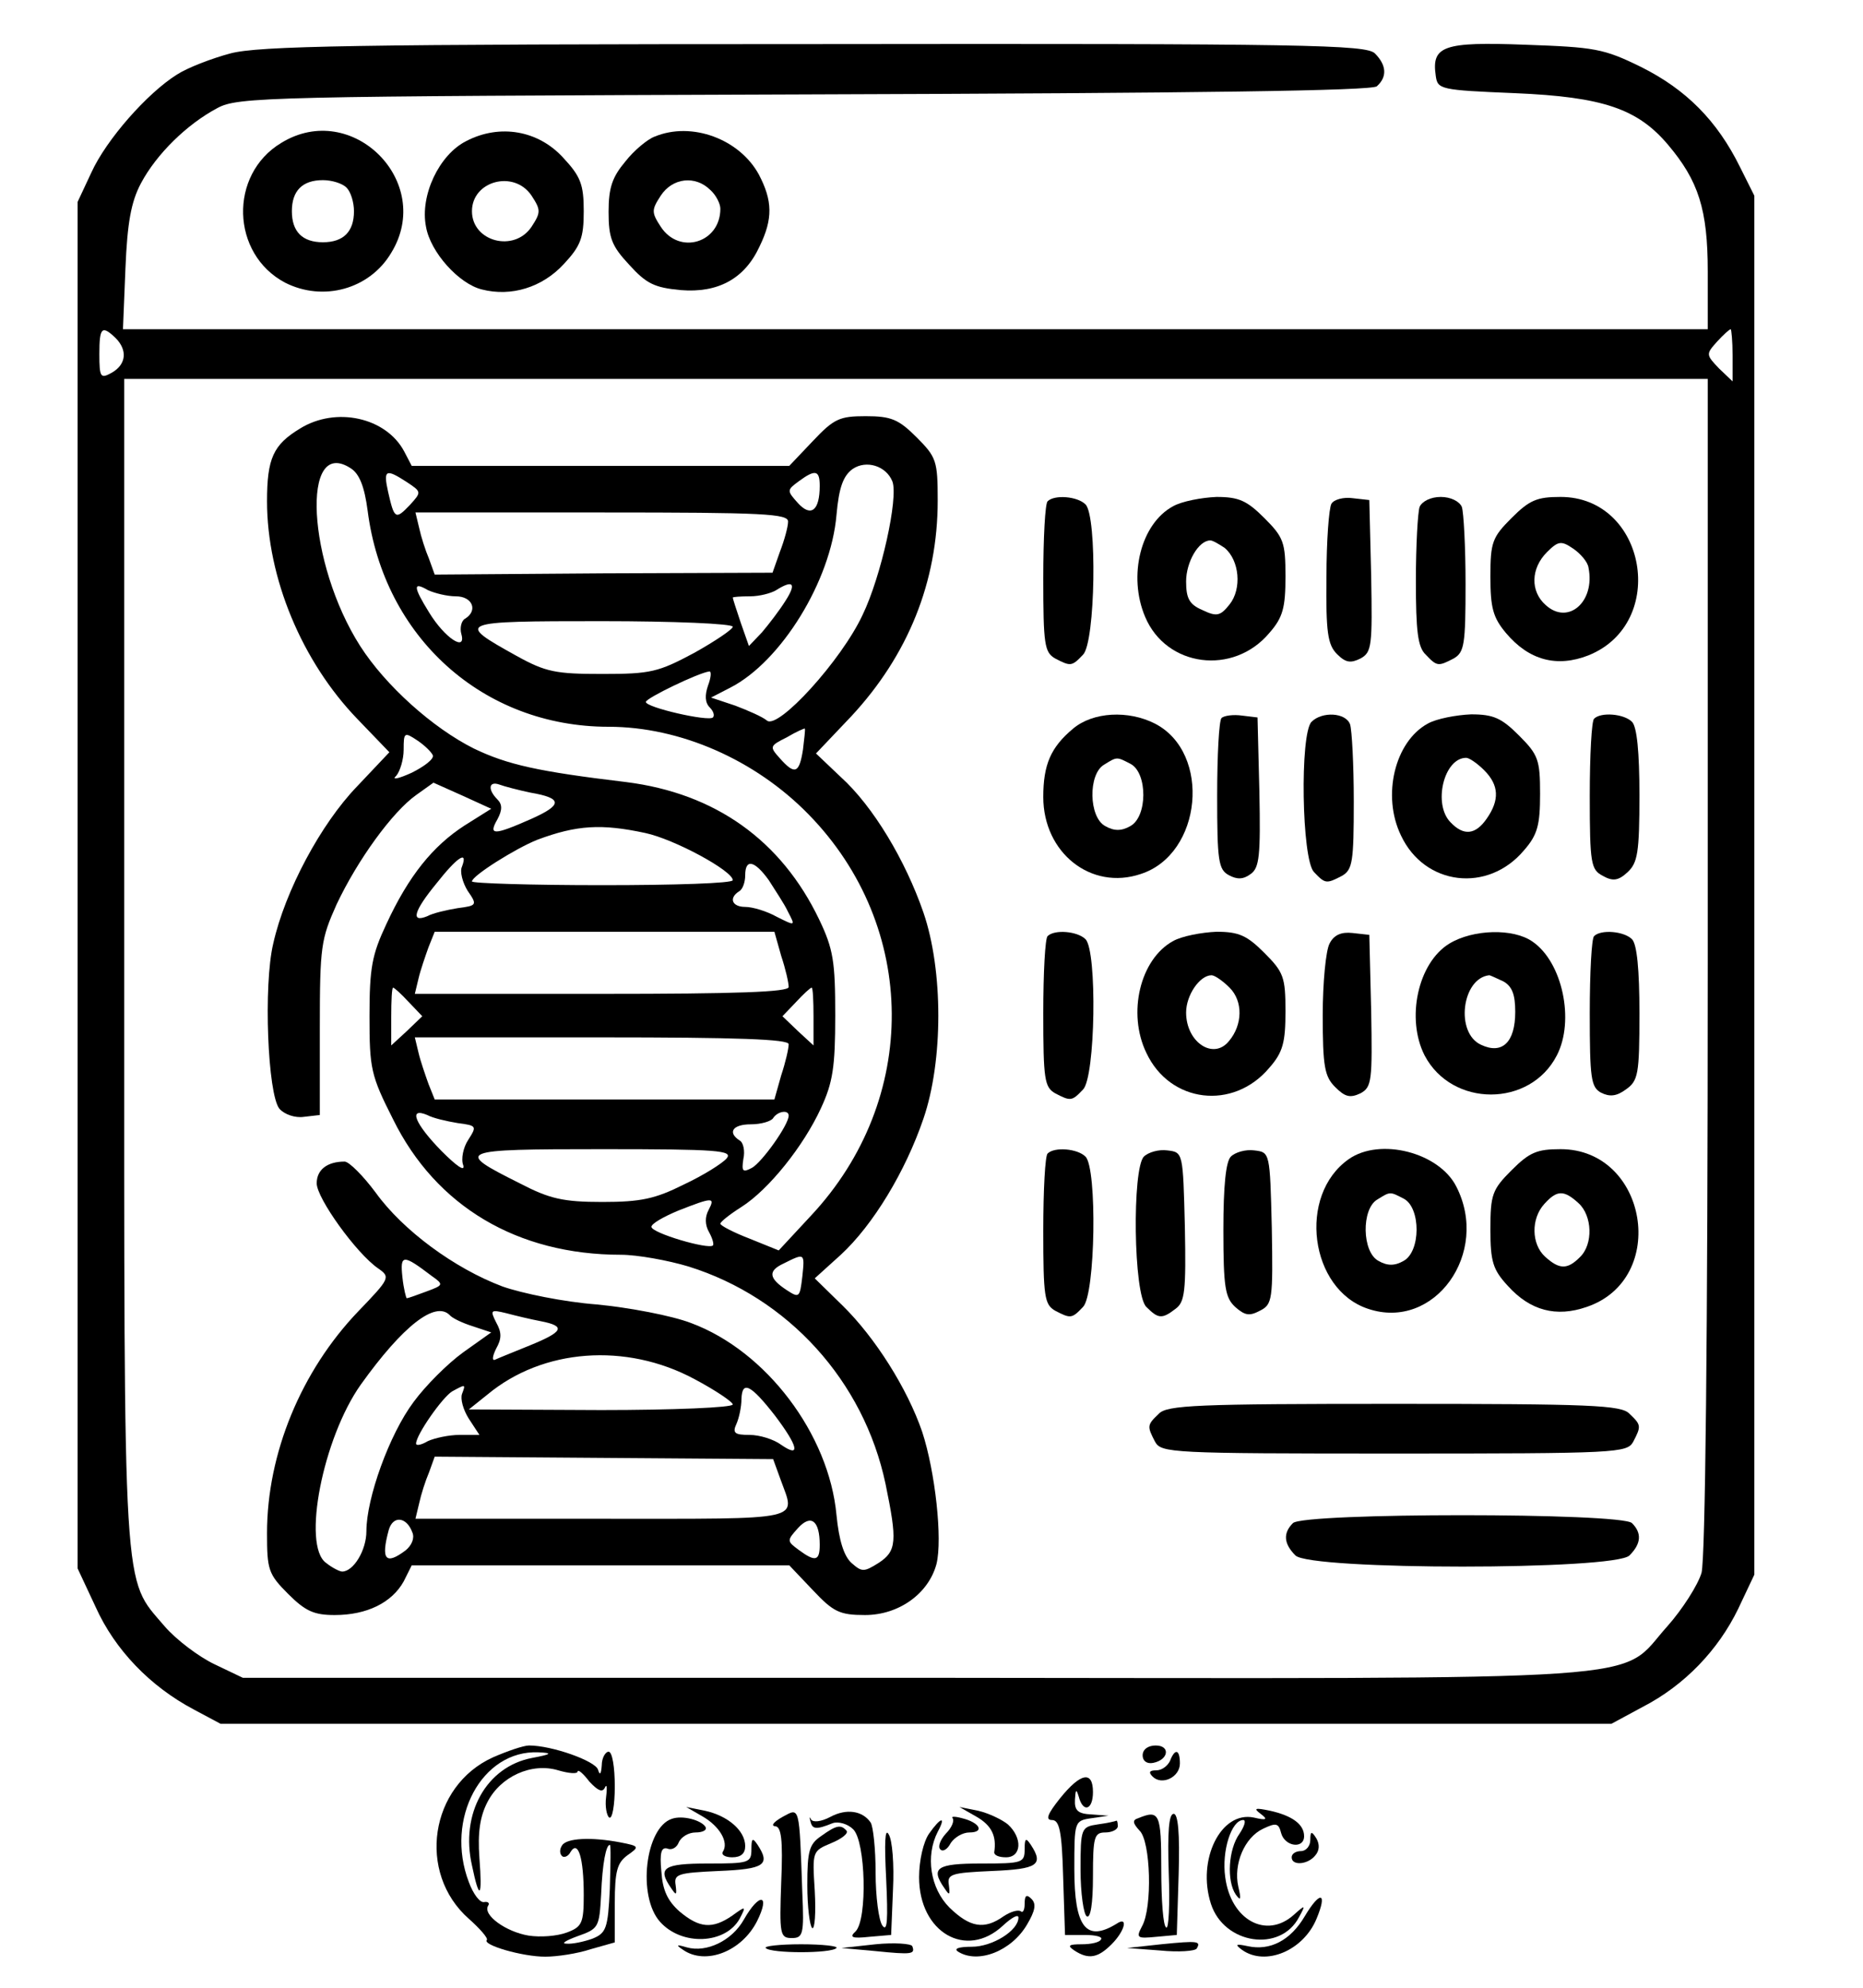 <?xml version="1.0" standalone="no"?>
<!DOCTYPE svg PUBLIC "-//W3C//DTD SVG 20010904//EN"
 "http://www.w3.org/TR/2001/REC-SVG-20010904/DTD/svg10.dtd">
<svg version="1.0" xmlns="http://www.w3.org/2000/svg"
 width="300pt" height="320pt" viewBox="0 0 300 320"
 preserveAspectRatio="xMidYMid meet">
<g transform="translate(0,320) scale(0.1,-0.1)"
fill="#000000" stroke="none">
<path d="M371 3114 c-30 -8 -69 -23 -86 -34 -48 -30 -114 -105 -138 -158 l-22
-47 0 -1100 0 -1100 29 -62 c31 -69 88 -128 158 -165 l43 -23 1120 0 1120 0
50 27 c68 35 122 92 154 158 l26 55 0 1110 0 1110 -23 46 c-37 75 -87 125
-159 161 -61 30 -75 32 -187 36 -132 5 -151 -2 -144 -50 3 -22 7 -23 128 -28
141 -6 197 -25 246 -83 49 -58 64 -104 64 -204 l0 -93 -1276 0 -1276 0 4 98
c3 73 9 107 25 137 25 47 74 95 123 121 33 18 80 19 944 22 644 2 913 6 923
13 17 15 16 34 -3 53 -14 14 -109 16 -902 15 -744 0 -896 -3 -941 -15z m-185
-458 c20 -20 17 -43 -6 -56 -18 -10 -20 -8 -20 30 0 43 4 47 26 26z m2604 -28
l0 -42 -22 21 c-21 22 -21 23 -3 43 10 11 20 20 22 20 1 0 3 -19 3 -42z m-40
-980 c0 -610 -4 -956 -10 -980 -6 -20 -31 -59 -55 -86 -82 -91 15 -84 -1212
-83 l-1082 0 -46 22 c-25 12 -61 39 -80 61 -68 80 -65 31 -65 1070 l0 938
1275 0 1275 0 0 -942z"/>
<path d="M483 2510 c-43 -26 -53 -48 -53 -117 0 -123 56 -258 146 -351 l51
-53 -52 -55 c-58 -60 -116 -168 -135 -253 -16 -67 -9 -243 10 -266 8 -9 25
-15 39 -13 l26 3 0 140 c0 132 2 143 27 199 34 72 90 149 128 176 l28 20 47
-21 46 -21 -43 -27 c-51 -33 -90 -81 -126 -159 -23 -49 -27 -70 -27 -148 0
-84 2 -95 38 -166 69 -140 200 -218 367 -218 26 0 76 -9 109 -19 160 -50 282
-184 317 -350 19 -92 18 -108 -11 -127 -24 -15 -27 -15 -44 0 -12 11 -20 36
-24 77 -12 130 -113 264 -234 309 -31 12 -100 25 -152 30 -53 4 -121 18 -152
29 -77 29 -160 90 -204 151 -20 27 -43 50 -50 50 -28 0 -45 -13 -45 -35 0 -24
64 -113 99 -137 20 -14 19 -16 -32 -69 -92 -96 -147 -229 -147 -357 0 -59 2
-66 34 -98 28 -28 42 -34 75 -34 52 0 92 20 111 54 l13 26 304 0 304 0 38 -40
c33 -35 43 -40 84 -40 54 0 102 34 115 82 10 40 -2 149 -23 213 -24 70 -76
152 -128 203 l-45 44 42 38 c52 48 104 134 133 219 32 93 32 239 0 332 -29 84
-81 171 -133 218 l-40 38 57 60 c91 98 139 216 139 347 0 64 -2 70 -34 102
-29 29 -41 34 -82 34 -42 0 -51 -4 -85 -40 l-38 -40 -304 0 -304 0 -12 23
c-29 55 -110 73 -168 37z m109 -132 c26 -204 186 -348 388 -348 115 0 236 -53
322 -141 177 -181 179 -459 4 -646 l-52 -56 -47 19 c-26 10 -47 21 -47 24 0 3
15 15 34 27 44 28 100 98 128 159 19 41 23 66 23 149 0 87 -3 107 -26 155 -61
127 -167 203 -311 221 -142 17 -191 28 -245 54 -66 33 -142 101 -183 165 -85
133 -96 339 -15 286 14 -9 22 -30 27 -68z m845 47 c10 -26 -18 -153 -48 -215
-34 -73 -136 -185 -154 -170 -7 6 -30 16 -51 24 l-39 13 31 16 c82 42 162 172
171 278 4 45 11 63 26 74 22 15 54 5 64 -20z m-782 -1 c24 -16 24 -16 5 -37
-23 -24 -25 -23 -35 21 -8 36 -4 38 30 16z m665 -6 c0 -40 -14 -51 -35 -28
-18 20 -18 21 1 35 27 20 34 18 34 -7z m-51 -58 c0 -8 -6 -30 -13 -48 l-12
-34 -272 -1 -272 -2 -9 25 c-6 14 -13 36 -16 50 l-6 25 301 0 c260 0 300 -2
299 -15z m-535 -120 c27 0 36 -23 15 -36 -6 -3 -9 -15 -6 -25 8 -29 -27 -6
-52 35 -26 42 -26 50 -2 36 11 -5 31 -10 45 -10z m531 -7 c-10 -16 -27 -38
-38 -51 l-21 -22 -13 37 c-7 21 -13 39 -13 41 0 1 12 2 28 2 15 0 34 5 42 10
27 17 33 11 15 -17z m-85 -42 c0 -4 -28 -23 -62 -42 -58 -31 -70 -34 -148 -34
-75 0 -91 3 -138 29 -99 55 -97 56 137 56 116 0 211 -4 211 -9z m-40 -95 c-5
-15 -5 -27 3 -35 6 -6 8 -13 5 -16 -7 -7 -108 16 -108 25 0 6 85 47 102 49 4
1 3 -10 -2 -23z m153 -103 c-6 -38 -13 -41 -37 -14 -17 19 -17 20 11 34 15 9
29 15 29 14 1 -1 -1 -17 -3 -34z m-596 -9 c2 -6 -14 -18 -34 -28 -22 -10 -33
-12 -25 -5 6 7 12 26 12 42 0 28 1 29 22 15 12 -8 23 -19 25 -24z m157 -60
c53 -9 52 -20 0 -43 -59 -26 -68 -26 -53 0 8 15 8 24 0 32 -16 16 -14 30 3 24
8 -3 31 -9 50 -13z m185 -65 c47 -10 141 -61 141 -76 0 -5 -94 -8 -210 -8
-116 0 -210 3 -210 6 0 9 70 53 105 67 64 24 104 26 174 11z m-295 -54 c-4 -8
1 -26 9 -39 16 -23 15 -24 -16 -28 -18 -3 -40 -8 -49 -13 -27 -11 -22 8 15 53
33 42 51 54 41 27z m494 -22 c10 -16 25 -38 31 -51 12 -23 12 -23 -18 -8 -16
9 -39 16 -51 16 -21 0 -27 14 -10 25 6 3 10 15 10 26 0 27 15 24 38 -8z m20
-122 c7 -21 12 -43 12 -50 0 -8 -83 -11 -301 -11 l-301 0 6 25 c3 13 11 36 16
50 l10 25 273 0 274 0 11 -39z m-600 -74 l22 -23 -25 -24 -25 -23 0 46 c0 26
1 47 3 47 2 0 13 -10 25 -23z m652 -24 l0 -46 -25 23 -25 24 22 23 c12 13 23
23 25 23 2 0 3 -21 3 -47z m-40 -44 c0 -7 -5 -29 -12 -50 l-11 -39 -274 0
-273 0 -10 25 c-5 14 -13 37 -16 50 l-6 25 301 0 c218 0 301 -3 301 -11z
m-533 -127 c31 -4 31 -5 17 -27 -8 -12 -12 -31 -8 -41 3 -11 -11 -1 -35 23
-43 44 -54 71 -23 58 9 -5 31 -10 49 -13z m533 12 c0 -15 -43 -75 -59 -84 -15
-8 -17 -6 -14 14 3 13 0 27 -6 30 -20 13 -11 26 18 26 17 0 33 5 36 10 7 11
25 14 25 4z m-100 -69 c-7 -8 -37 -27 -69 -42 -46 -23 -69 -28 -131 -28 -63 0
-85 5 -133 30 -106 53 -102 55 133 55 186 0 211 -2 200 -15z m-29 -83 c-6 -11
-6 -24 1 -36 5 -9 8 -19 6 -21 -7 -7 -99 20 -99 30 0 5 19 16 43 26 56 22 60
22 49 1z m-446 -106 c20 -14 19 -15 -8 -25 -16 -6 -30 -11 -32 -11 -1 0 -5 15
-7 34 -4 37 1 37 47 2z m597 -1 c-4 -34 -5 -35 -25 -22 -29 19 -31 31 -5 43
34 17 34 17 30 -21z m-568 -62 c4 -5 21 -13 37 -18 l30 -10 -45 -32 c-25 -18
-61 -54 -80 -80 -39 -52 -76 -155 -76 -208 0 -31 -21 -65 -39 -65 -4 0 -16 6
-26 14 -39 28 -5 201 56 287 68 95 120 135 143 112z m147 -10 c41 -8 36 -17
-18 -39 -27 -11 -52 -21 -56 -23 -5 -2 -4 6 2 18 9 16 9 26 0 42 -10 20 -9 21
16 15 15 -4 40 -10 56 -13z m247 -93 c34 -18 62 -37 62 -41 0 -5 -96 -9 -212
-9 l-213 1 30 24 c89 74 223 84 333 25z m-374 -24 c-3 -8 2 -26 11 -40 l17
-26 -32 0 c-17 0 -40 -5 -51 -10 -10 -6 -19 -8 -19 -4 0 14 42 74 58 84 22 12
22 12 16 -4z m504 -35 c37 -49 42 -69 10 -47 -12 9 -35 16 -51 16 -24 0 -28 3
-21 18 4 9 8 27 8 40 1 30 15 23 54 -27z m9 -103 c24 -67 44 -63 -287 -63
l-301 0 6 25 c3 14 10 36 16 50 l9 25 272 -2 273 -2 12 -33z m-593 -85 c4 -9
-1 -21 -11 -29 -32 -24 -40 -15 -27 33 7 24 29 21 38 -4z m656 -20 c0 -26 -7
-28 -34 -8 -19 14 -19 15 -1 35 21 23 35 12 35 -27z"/>
<path d="M1687 2393 c-4 -3 -7 -59 -7 -124 0 -107 2 -119 19 -129 25 -13 27
-13 45 6 20 20 23 223 4 242 -13 13 -50 16 -61 5z"/>
<path d="M1889 2385 c-52 -28 -73 -112 -45 -178 34 -81 142 -95 200 -26 22 25
26 41 26 91 0 55 -3 63 -34 94 -28 28 -41 34 -77 34 -24 -1 -56 -7 -70 -15z
m83 -67 c24 -20 28 -66 8 -91 -15 -19 -21 -20 -44 -9 -21 9 -26 19 -26 46 0
31 20 66 39 66 4 0 14 -6 23 -12z"/>
<path d="M2144 2389 c-4 -7 -8 -60 -8 -118 -1 -89 2 -109 17 -124 14 -14 22
-15 38 -7 18 10 19 20 17 133 l-3 122 -27 3 c-14 2 -30 -2 -34 -9z"/>
<path d="M2286 2384 c-3 -9 -6 -62 -6 -119 0 -81 3 -107 16 -119 18 -19 20
-19 45 -6 17 10 19 22 19 120 0 59 -3 115 -6 124 -4 9 -18 16 -34 16 -16 0
-30 -7 -34 -16z"/>
<path d="M2434 2366 c-31 -31 -34 -39 -34 -94 0 -50 4 -66 25 -91 37 -44 82
-56 133 -36 129 52 93 255 -45 255 -38 0 -50 -5 -79 -34z m124 -80 c11 -55
-33 -93 -69 -60 -25 22 -24 59 2 85 18 18 23 19 42 6 12 -8 24 -22 25 -31z"/>
<path d="M1728 2027 c-36 -30 -48 -58 -48 -110 0 -90 77 -151 157 -124 99 32
114 195 23 242 -43 22 -100 19 -132 -8z m93 -57 c27 -15 27 -85 -1 -100 -14
-8 -26 -8 -40 0 -27 14 -28 84 -2 99 21 13 20 13 43 1z"/>
<path d="M1967 2044 c-4 -4 -7 -60 -7 -125 0 -105 2 -119 19 -128 13 -7 23 -7
35 2 14 10 16 29 14 132 l-3 120 -25 3 c-14 2 -29 0 -33 -4z"/>
<path d="M2112 2038 c-19 -19 -16 -222 4 -242 18 -19 20 -19 45 -6 17 10 19
22 19 120 0 59 -3 115 -6 124 -7 19 -45 21 -62 4z"/>
<path d="M2299 2035 c-53 -29 -74 -116 -43 -180 38 -81 140 -93 198 -24 22 25
26 41 26 91 0 55 -3 63 -34 94 -28 28 -41 34 -77 34 -24 -1 -56 -7 -70 -15z
m91 -75 c24 -24 25 -48 4 -78 -18 -26 -37 -28 -58 -6 -29 29 -11 104 25 104 5
0 18 -9 29 -20z"/>
<path d="M2567 2043 c-4 -3 -7 -59 -7 -124 0 -110 2 -119 21 -129 16 -9 25 -8
40 6 16 15 19 31 19 124 0 69 -4 110 -12 118 -13 13 -50 16 -61 5z"/>
<path d="M1687 1693 c-4 -3 -7 -59 -7 -124 0 -107 2 -119 19 -129 25 -13 27
-13 45 6 20 20 23 223 4 242 -13 13 -50 16 -61 5z"/>
<path d="M1889 1685 c-53 -29 -74 -116 -43 -180 38 -81 140 -93 198 -24 22 25
26 41 26 91 0 55 -3 63 -34 94 -28 28 -41 34 -77 34 -24 -1 -56 -7 -70 -15z
m91 -75 c22 -22 21 -60 -1 -86 -25 -31 -69 -2 -69 46 0 28 22 60 41 60 5 0 18
-9 29 -20z"/>
<path d="M2141 1681 c-6 -11 -11 -63 -11 -115 0 -83 3 -99 20 -116 16 -16 24
-18 41 -10 18 10 19 20 17 133 l-3 122 -27 3 c-18 2 -30 -3 -37 -17z"/>
<path d="M2334 1681 c-51 -31 -70 -121 -40 -180 44 -84 170 -84 213 0 29 56 9
150 -39 183 -31 22 -96 20 -134 -3z m87 -61 c14 -8 19 -21 19 -49 0 -49 -21
-69 -55 -53 -42 19 -31 107 13 112 2 0 12 -5 23 -10z"/>
<path d="M2567 1693 c-4 -3 -7 -59 -7 -124 0 -105 2 -119 18 -128 14 -7 25 -6
40 5 20 14 22 24 22 123 0 70 -4 111 -12 119 -13 13 -50 16 -61 5z"/>
<path d="M1687 1343 c-4 -3 -7 -59 -7 -124 0 -107 2 -119 19 -129 25 -13 27
-13 45 6 20 20 23 223 4 242 -13 13 -50 16 -61 5z"/>
<path d="M1842 1338 c-19 -19 -17 -222 4 -242 19 -19 25 -20 47 -3 15 11 17
28 15 132 -3 120 -3 120 -28 123 -14 2 -31 -3 -38 -10z"/>
<path d="M1982 1338 c-8 -8 -12 -47 -12 -118 0 -93 3 -109 19 -124 16 -14 23
-15 40 -6 20 10 21 18 19 133 -3 122 -3 122 -28 125 -14 2 -31 -3 -38 -10z"/>
<path d="M2172 1334 c-83 -58 -63 -210 31 -241 107 -36 197 90 142 197 -28 55
-123 79 -173 44z m89 -64 c27 -15 27 -85 -1 -100 -14 -8 -26 -8 -40 0 -27 14
-28 84 -2 99 21 13 20 13 43 1z"/>
<path d="M2434 1316 c-31 -31 -34 -39 -34 -95 0 -52 4 -65 28 -91 36 -40 78
-51 127 -34 133 45 98 254 -42 254 -38 0 -50 -5 -79 -34z m108 -53 c22 -20 24
-66 2 -87 -20 -20 -33 -20 -56 1 -22 20 -23 61 -1 85 20 22 31 23 55 1z"/>
<path d="M1866 924 c-19 -18 -19 -20 -6 -45 10 -18 25 -19 385 -19 360 0 375
1 385 19 13 25 13 27 -6 45 -13 14 -62 16 -379 16 -317 0 -366 -2 -379 -16z"/>
<path d="M2082 748 c-16 -16 -15 -33 4 -52 23 -24 515 -24 538 0 19 19 20 36
4 52 -17 17 -529 17 -546 0z"/>
<path d="M453 2970 c-85 -51 -81 -179 6 -225 61 -31 136 -11 171 48 70 114
-63 247 -177 177z m105 -72 c7 -7 12 -24 12 -38 0 -33 -17 -50 -50 -50 -33 0
-50 17 -50 50 0 33 17 50 50 50 14 0 31 -5 38 -12z"/>
<path d="M751 2973 c-44 -22 -75 -88 -65 -138 7 -41 53 -92 90 -101 47 -12 97
3 132 41 27 29 32 42 32 85 0 43 -5 56 -33 86 -40 44 -102 55 -156 27z m105
-88 c15 -23 15 -27 0 -50 -28 -42 -96 -24 -96 25 0 49 68 67 96 25z"/>
<path d="M1054 2980 c-11 -4 -33 -22 -47 -40 -21 -25 -27 -42 -27 -81 0 -42 5
-55 33 -85 28 -31 41 -37 83 -41 60 -5 103 18 127 70 22 45 21 74 -1 116 -31
57 -108 86 -168 61z m90 -86 c9 -8 16 -22 16 -30 0 -55 -66 -75 -96 -29 -15
23 -15 27 0 50 19 29 56 33 80 9z"/>
<path d="M794 371 c-102 -46 -123 -186 -39 -260 18 -16 31 -31 29 -34 -8 -8
57 -27 94 -27 19 0 52 5 73 12 l39 11 0 63 c0 52 4 65 20 77 20 14 20 15 -11
21 -47 9 -87 7 -94 -5 -4 -6 -4 -13 0 -17 3 -3 10 -1 14 7 12 19 21 -10 21
-70 0 -45 -3 -51 -27 -60 -16 -6 -43 -8 -62 -5 -36 6 -74 33 -65 48 3 4 0 7
-6 6 -7 -2 -18 13 -25 32 -39 102 21 213 112 209 23 -1 22 -3 -10 -9 -74 -14
-116 -90 -97 -173 12 -58 17 -53 12 12 -3 41 1 67 13 90 21 41 71 64 114 51
17 -5 31 -6 31 -2 1 4 9 -3 19 -16 14 -15 21 -18 25 -10 3 7 4 1 2 -15 -2 -15
1 -30 5 -33 5 -3 9 20 9 50 0 31 -4 56 -10 56 -5 0 -11 -10 -11 -22 -1 -14 -3
-17 -6 -7 -4 14 -74 39 -111 39 -9 0 -35 -9 -58 -19z m188 -212 c-3 -64 -6
-71 -28 -80 -14 -5 -33 -9 -42 -8 -9 0 -1 5 18 12 34 12 35 14 38 67 2 51 8
80 14 80 2 0 1 -32 0 -71z"/>
<path d="M1840 374 c0 -9 7 -14 17 -12 25 5 28 28 4 28 -12 0 -21 -6 -21 -16z"/>
<path d="M1884 365 c-4 -8 -13 -15 -22 -15 -11 0 -13 -3 -6 -10 15 -15 44 -1
44 21 0 23 -8 25 -16 4z"/>
<path d="M1707 305 c-20 -25 -24 -35 -13 -35 12 0 16 -18 18 -92 l3 -93 32 0
c17 0 29 -3 26 -7 -2 -5 -16 -8 -31 -8 -21 0 -24 -2 -12 -10 23 -15 38 -12 60
10 22 22 27 46 8 33 -49 -30 -68 -6 -68 88 0 77 0 78 28 82 l27 4 -27 2 c-22
1 -28 6 -27 24 1 16 2 18 6 5 7 -27 23 -22 23 7 0 35 -20 31 -53 -10z"/>
<path d="M1131 276 c28 -16 43 -42 33 -57 -3 -5 4 -9 15 -9 14 0 21 6 21 18 0
25 -28 49 -65 57 l-30 6 26 -15z"/>
<path d="M1260 275 c-14 -8 -19 -14 -12 -15 10 0 13 -21 10 -90 -3 -84 -2 -90
17 -90 18 0 20 6 17 72 -5 144 -4 138 -32 123z"/>
<path d="M1337 275 c-15 -8 -28 -9 -31 -4 -2 5 -3 4 -1 -3 3 -13 9 -14 36 -3
9 3 24 -1 33 -10 20 -20 23 -144 4 -164 -11 -10 -6 -12 22 -9 l35 3 3 73 c2
40 -1 80 -7 89 -6 11 -7 -13 -4 -72 3 -65 2 -86 -6 -75 -6 8 -11 47 -11 85 0
39 -4 75 -8 81 -13 19 -39 23 -65 9z"/>
<path d="M1573 275 c24 -14 32 -31 28 -57 0 -5 8 -8 19 -8 25 0 27 31 3 53
-10 8 -31 18 -48 22 l-30 6 28 -16z"/>
<path d="M2030 280 c12 -9 10 -11 -11 -6 -53 11 -92 -68 -69 -139 21 -65 112
-79 142 -21 11 20 10 20 -9 3 -44 -39 -101 -8 -110 61 -6 42 10 92 29 92 5 0
2 -10 -6 -22 -18 -25 -21 -76 -6 -98 8 -11 9 -8 4 13 -8 36 10 79 40 93 21 10
25 9 29 -7 6 -22 37 -26 37 -5 0 19 -19 33 -55 41 -24 5 -27 4 -15 -5z"/>
<path d="M1082 272 c-43 -14 -56 -125 -19 -166 35 -39 105 -36 128 5 11 21 10
21 -12 5 -32 -22 -53 -20 -85 7 -19 17 -27 34 -29 64 -3 31 0 40 10 37 7 -3
15 2 18 10 4 9 16 16 27 16 12 0 19 4 16 9 -7 11 -37 19 -54 13z"/>
<path d="M1534 273 c3 -4 -1 -15 -11 -25 -9 -10 -13 -21 -9 -25 4 -5 12 0 17
10 6 9 19 17 30 17 25 0 17 16 -12 23 -11 3 -18 3 -15 0z"/>
<path d="M1833 273 c-10 -3 -9 -8 2 -20 18 -17 21 -124 4 -154 -10 -19 -8 -20
23 -17 l33 3 3 98 c2 66 -1 97 -8 97 -8 0 -10 -30 -8 -94 2 -52 0 -92 -4 -89
-5 2 -8 44 -8 94 0 90 -3 96 -37 82z"/>
<path d="M1496 248 c-9 -13 -16 -43 -16 -70 0 -89 76 -133 135 -78 14 13 25
19 25 13 0 -21 -42 -47 -75 -47 -21 0 -30 -3 -22 -8 32 -20 86 1 111 44 13 22
15 33 7 41 -8 8 -11 6 -11 -8 0 -10 -3 -15 -6 -12 -4 3 -16 0 -28 -8 -31 -22
-54 -18 -87 14 -31 31 -39 83 -19 122 14 26 5 24 -14 -3z"/>
<path d="M1768 263 c-27 -4 -28 -6 -28 -73 0 -38 5 -72 10 -75 6 -4 10 20 10
64 0 64 2 71 20 71 11 0 20 5 20 10 0 6 -1 9 -2 9 -2 -1 -15 -4 -30 -6z"/>
<path d="M1322 244 c-19 -13 -22 -24 -22 -79 0 -35 4 -66 8 -69 4 -2 6 24 4
60 -4 64 -4 64 27 77 17 7 28 16 24 20 -9 10 -16 9 -41 -9z"/>
<path d="M2110 238 c0 -10 -7 -18 -15 -18 -8 0 -15 -4 -15 -10 0 -14 26 -12
38 3 7 8 7 18 2 27 -8 13 -10 12 -10 -2z"/>
<path d="M1210 223 c0 -22 -4 -23 -70 -23 -72 0 -82 -7 -59 -40 8 -12 9 -11 7
5 -3 18 3 20 70 23 73 3 83 10 62 42 -8 12 -10 11 -10 -7z"/>
<path d="M1650 223 c0 -22 -4 -23 -70 -23 -72 0 -82 -7 -59 -40 8 -12 9 -11 7
5 -3 18 3 20 70 23 73 3 83 10 62 42 -8 12 -10 11 -10 -7z"/>
<path d="M2101 115 c-23 -39 -56 -56 -92 -48 -19 4 -21 3 -9 -6 38 -27 99 -1
120 50 18 43 6 46 -19 4z"/>
<path d="M1198 110 c-19 -34 -60 -54 -92 -45 -17 5 -18 4 -6 -4 36 -25 94 -3
119 46 22 44 4 47 -21 3z"/>
<path d="M1410 70 l-55 -6 55 -5 c59 -6 64 -5 59 8 -2 4 -29 6 -59 3z"/>
<path d="M1870 70 l-55 -6 53 -4 c30 -3 56 -1 59 3 7 12 3 13 -57 7z"/>
<path d="M1233 64 c8 -9 106 -9 114 0 3 3 -22 6 -57 6 -35 0 -60 -3 -57 -6z"/>
</g>
</svg>
